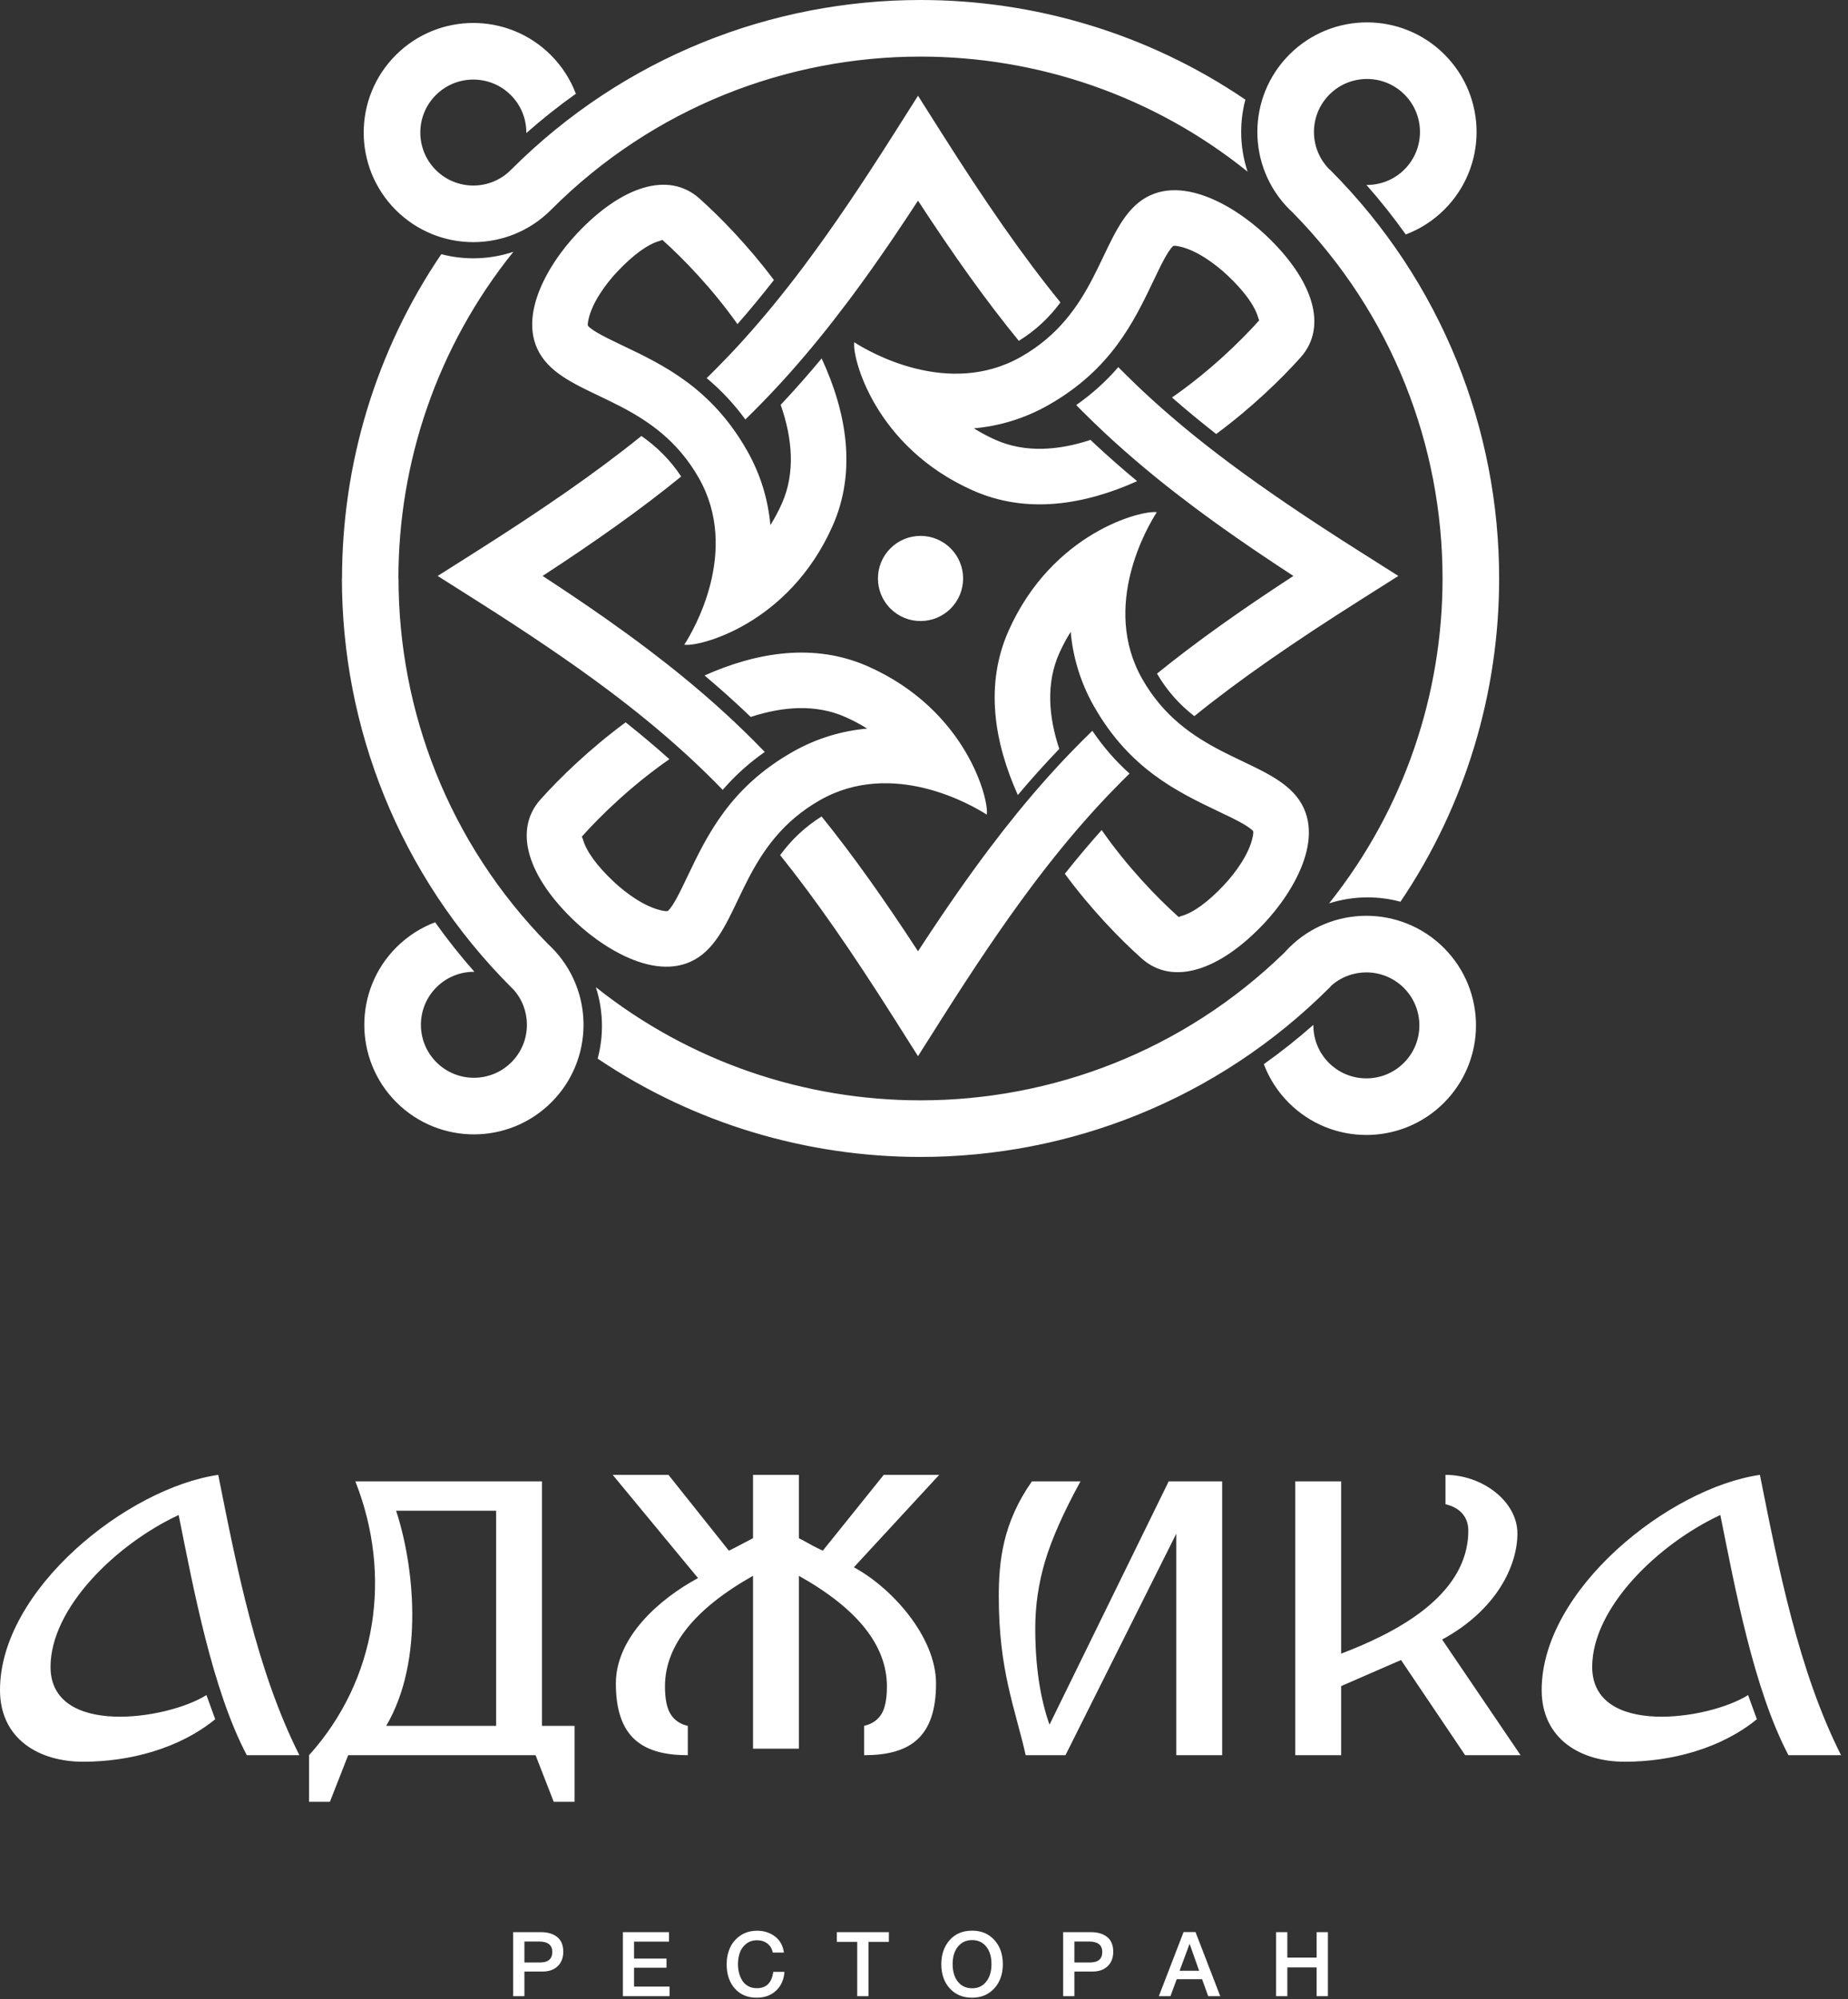 <svg width="245" height="265" viewBox="0 0 245 265" fill="none" xmlns="http://www.w3.org/2000/svg">
<rect x="0" y="0" width="245" height="265" fill="#333333" stroke="none"/>
<path d="M68.034 256.133H71.719C72.632 256.133 73.353 256.35 73.882 256.784C74.411 257.216 74.676 257.862 74.676 258.72C74.676 259.531 74.428 260.172 73.936 260.644C73.443 261.117 72.771 261.353 71.92 261.353H69.524V264.62H68.034V256.133ZM69.524 257.374V260.149H71.599C72.68 260.149 73.22 259.685 73.22 258.757C73.22 257.834 72.636 257.374 71.467 257.374H69.524ZM88.695 256.133V257.385H84.058V259.637H88.362V260.842H84.058V263.343H88.766V264.62H82.579V256.133H88.695ZM104.003 261.389C103.923 262.43 103.552 263.263 102.888 263.885C102.224 264.509 101.364 264.821 100.307 264.821C99.107 264.821 98.146 264.416 97.422 263.606C96.697 262.795 96.338 261.719 96.338 260.375C96.338 259.565 96.492 258.829 96.802 258.165C97.112 257.503 97.577 256.966 98.197 256.557C98.815 256.148 99.544 255.943 100.378 255.943C101.276 255.943 102.058 256.192 102.726 256.687C103.394 257.185 103.796 257.902 103.931 258.838H102.452C102.349 258.33 102.111 257.931 101.737 257.642C101.364 257.351 100.903 257.206 100.355 257.206C99.79 257.206 99.312 257.366 98.918 257.684C98.524 258.001 98.246 258.393 98.083 258.857C97.921 259.322 97.839 259.828 97.839 260.375C97.839 260.79 97.887 261.178 97.982 261.543C98.077 261.911 98.22 262.245 98.41 262.552C98.602 262.858 98.861 263.102 99.192 263.284C99.522 263.467 99.906 263.558 100.342 263.558C101.607 263.558 102.33 262.835 102.513 261.389H104.003ZM117.844 256.133V257.421H115.138V264.62H113.647V257.421H110.941V256.133H117.844ZM128.894 255.932C130.095 255.932 131.071 256.342 131.823 257.164C132.573 257.986 132.95 259.057 132.95 260.375C132.95 261.696 132.571 262.767 131.815 263.589C131.062 264.41 130.08 264.821 128.872 264.821C127.655 264.821 126.672 264.412 125.922 263.594C125.17 262.776 124.795 261.703 124.795 260.375C124.795 259.089 125.163 258.026 125.897 257.189C126.632 256.35 127.631 255.932 128.894 255.932ZM128.872 257.183C128.093 257.183 127.469 257.471 127.001 258.047C126.531 258.623 126.297 259.392 126.297 260.353C126.297 261.338 126.529 262.12 126.993 262.7C127.458 263.28 128.093 263.569 128.894 263.569C129.667 263.569 130.284 263.278 130.748 262.694C131.214 262.11 131.446 261.334 131.446 260.364C131.446 259.396 131.214 258.623 130.748 258.047C130.284 257.471 129.659 257.183 128.872 257.183ZM140.948 256.133H144.632C145.546 256.133 146.267 256.35 146.796 256.784C147.325 257.216 147.588 257.862 147.588 258.72C147.588 259.531 147.342 260.172 146.849 260.644C146.356 261.117 145.685 261.353 144.836 261.353H142.438V264.62H140.948V256.133ZM142.438 257.374V260.149H144.512C145.595 260.149 146.134 259.685 146.134 258.757C146.134 257.834 145.549 257.374 144.381 257.374H142.438ZM158.497 256.122L161.776 264.62H160.178L159.367 262.367H156.006L155.171 264.62H153.633L156.912 256.122H158.497ZM158.975 261.247L157.712 257.67L156.387 261.247H158.975ZM176.047 256.133V264.62H174.555V260.805H170.669V264.62H169.179V256.133H170.669V259.506H174.555V256.133H176.047Z" fill="white"/>
<path d="M0 224.031C0 210.732 16.872 197.263 28.933 195.511C31.386 207.797 34.047 221.482 39.693 232.674H32.72C28.115 223.938 25.639 210.536 23.685 200.832C15.388 204.703 6.7 213.156 6.7 220.967C6.7 230.25 22.142 228.003 27.369 224.701L28.532 227.906C23.732 231.823 17.142 233.539 11.024 233.539C5.089 233.539 0 230.463 0 224.031ZM171.723 232.674V196.375H177.803V219.213C184.316 216.721 194.662 211.835 194.662 202.9C194.662 202.008 194.402 201.258 193.869 200.638C193.336 200.033 192.586 199.63 191.636 199.4V195.511C196.48 195.511 201.172 198.985 201.172 203.288C201.172 207.509 198.453 213.397 191.191 217.343L201.591 232.674H194.244L185.743 220.055L177.803 223.514V232.674H171.723ZM132.415 211.658C132.415 206.977 132.929 201.892 136.805 196.375H143.245C140.982 200.509 139.422 204.038 138.548 206.977C137.679 209.899 137.25 212.853 137.25 215.836C137.25 220.82 137.884 225.083 139.138 228.627L154.941 196.375H162.029V232.674H155.949V203.303L141.256 232.674H135.983C134.552 226.367 132.415 221.438 132.415 211.658ZM81.23 195.511L92.541 209.195C87.538 211.887 81.648 216.966 81.648 223.168C81.648 230.377 85.241 232.674 91.186 232.674V228.785C90.178 228.555 89.428 228.051 88.924 227.258C88.419 226.48 88.16 225.241 88.16 223.556C88.16 218.168 92.052 213.287 99.832 208.892V231.81H105.912V208.892C113.693 213.256 117.583 218.14 117.583 223.556C117.583 225.241 117.334 226.48 116.835 227.258C116.327 228.049 115.566 228.555 114.557 228.785V232.674C120.578 232.674 124.095 230.364 124.095 223.168C124.095 216.966 118.205 210.456 113.202 207.764L124.514 195.511H117.164L109.082 205.565C108.852 205.449 108.578 205.318 108.26 205.162C107.931 205 107.543 204.797 107.094 204.542C106.65 204.293 106.258 204.081 105.912 203.908V195.511H99.832V203.908C97.786 204.989 96.72 205.537 96.633 205.565L88.623 195.511H81.23ZM40.972 232.674C50.003 222.648 52.034 208.818 47.109 196.375H71.854V228.785H76.175V238.849H73.41L71.003 232.674H46.159L43.739 238.849H40.972V232.674ZM52.513 200.265C54.828 207.251 56.35 220.052 51.2 228.785H65.774V200.265H52.513ZM204.388 224.031C204.388 210.732 221.259 197.263 233.322 195.511C235.773 207.797 238.435 221.482 244.079 232.674H237.107C232.502 223.938 230.026 210.536 228.073 200.832C219.774 204.703 211.087 213.156 211.087 220.967C211.087 230.25 226.528 228.003 231.756 224.701L232.918 227.906C228.119 231.823 221.529 233.539 215.411 233.539C209.475 233.539 204.388 230.463 204.388 224.031Z" fill="white"/>
<path d="M67.798 22.459C82.777 7.488 102.408 0 122.04 0C137.094 0 152.151 4.404 165.107 13.21C164.739 14.593 164.551 16.031 164.551 17.494C164.551 19.305 164.842 21.08 165.402 22.758C152.777 12.588 137.408 7.503 122.04 7.503C104.328 7.503 86.617 14.256 73.104 27.765L73.026 27.845V27.843C70.189 30.679 66.468 32.098 62.75 32.098C59.031 32.098 55.313 30.679 52.475 27.845C49.638 25.008 48.218 21.289 48.218 17.572C48.218 13.855 49.638 10.136 52.475 7.299C55.313 4.463 59.033 3.044 62.75 3.044C66.468 3.044 70.189 4.463 73.026 7.299C74.531 8.806 75.639 10.56 76.345 12.43C74.075 14.041 71.882 15.78 69.778 17.64V17.572C69.778 15.774 69.091 13.976 67.72 12.605C66.348 11.233 64.55 10.547 62.75 10.547C60.951 10.547 59.153 11.233 57.781 12.605C56.409 13.976 55.724 15.774 55.724 17.572C55.724 19.37 56.409 21.167 57.781 22.539C59.153 23.91 60.951 24.595 62.75 24.595C64.55 24.595 66.348 23.91 67.718 22.539H67.72L67.798 22.459ZM126.032 72.692C128.236 74.897 128.236 78.47 126.032 80.674C123.829 82.877 120.253 82.877 118.047 80.674C115.844 78.47 115.844 74.897 118.047 72.692C120.253 70.487 123.829 70.487 126.032 72.692ZM153.363 67.902C152.149 69.768 145.924 80.34 151.443 90.019C157.133 100.002 167.046 100.415 171.455 105.085C176.298 110.214 171.666 118.088 167.562 122.439C161.645 128.709 155.449 130.712 151.35 127.05C148.488 124.497 144.668 120.565 141.171 115.832C142.743 113.853 144.368 111.917 146.054 110.033C149.441 114.898 153.39 118.995 156.267 121.565C156.284 121.581 156.387 121.497 156.648 121.423C158.212 120.978 160.132 119.591 162.218 117.38C163.843 115.657 165.561 113.245 166.054 111.049C166.157 110.591 166.195 110.235 166.11 110.144C165.426 109.419 163.588 108.542 161.552 107.57C156.113 104.973 149.778 101.948 145.057 93.669C143.165 90.352 142.238 86.988 141.947 83.758C141.397 84.629 140.885 85.581 140.423 86.617C138.672 90.559 139.001 94.959 140.432 99.272C139.458 100.29 138.501 101.323 137.559 102.373C136.67 103.366 135.798 104.37 134.94 105.39C131.802 98.4 130.537 90.759 133.711 83.619C139.523 70.552 151.441 67.581 153.363 67.902ZM90.718 85.465C91.932 83.597 98.155 73.025 92.638 63.348C86.946 53.364 77.034 52.952 72.626 48.279C67.783 43.151 72.415 35.279 76.518 30.928C82.434 24.656 88.632 22.655 92.731 26.315C95.508 28.796 99.19 32.574 102.604 37.122C101.042 39.11 99.44 41.07 97.769 42.966C94.442 38.264 90.617 34.307 87.814 31.802C87.795 31.784 87.694 31.868 87.432 31.942C85.867 32.389 83.949 33.776 81.864 35.987C80.238 37.708 78.518 40.122 78.025 42.318C77.922 42.776 77.884 43.13 77.972 43.223C78.655 43.946 80.493 44.825 82.528 45.797C87.966 48.392 94.303 51.418 99.023 59.696C100.914 63.015 101.841 66.378 102.134 69.609C102.684 68.737 103.196 67.784 103.657 66.748C105.468 62.675 105.054 58.111 103.499 53.659L103.809 53.33L104.058 53.062L104.424 52.668C104.597 52.478 104.77 52.292 104.943 52.101L105.217 51.799C105.611 51.371 105.995 50.933 106.38 50.498C107.246 49.516 108.095 48.519 108.93 47.513C112.222 54.626 113.615 62.448 110.369 69.746C104.559 82.813 92.638 85.786 90.718 85.465ZM130.824 107.994C128.955 106.78 118.382 100.56 108.7 106.076C98.715 111.764 98.3 121.674 93.628 126.08C88.496 130.921 80.621 126.291 76.269 122.189C69.996 116.275 67.993 110.079 71.654 105.981C74.223 103.109 78.183 99.266 82.946 95.754C84.925 97.328 86.861 98.952 88.745 100.64C83.85 104.037 79.725 108.007 77.142 110.897C77.125 110.916 77.211 111.017 77.285 111.279C77.73 112.843 79.117 114.761 81.329 116.846C83.051 118.47 85.466 120.19 87.662 120.683C88.121 120.785 88.476 120.823 88.568 120.736C89.293 120.053 90.17 118.215 91.142 116.18C93.74 110.743 96.766 104.412 105.048 99.692C108.367 97.801 111.731 96.875 114.962 96.584C114.091 96.034 113.139 95.52 112.102 95.06C108.186 93.319 103.817 93.635 99.529 95.041C98.488 94.042 97.43 93.063 96.355 92.1C95.384 91.233 94.402 90.38 93.407 89.541C100.376 86.431 107.988 85.189 115.101 88.349C128.173 94.158 131.146 106.075 130.824 107.994ZM124.871 17.688C130.596 26.72 135.555 33.905 140.59 40.09C139.108 42.084 137.351 43.773 135.072 45.184C130.708 39.852 126.42 33.825 121.707 26.599C120.664 28.195 119.644 29.732 118.639 31.215L118.523 31.389L118.375 31.605L118.373 31.607L118.224 31.826L118.112 31.992L118.078 32.043L117.929 32.26L117.849 32.376L117.781 32.477L117.337 33.12L117.324 33.139L117.065 33.517L117.044 33.546L116.896 33.757L116.805 33.892L116.749 33.968L116.605 34.179L116.544 34.265L116.458 34.389L116.285 34.636L116.165 34.805L116.026 35.005L116.021 35.013L116.009 35.026L115.767 35.37L115.729 35.425L115.583 35.631L115.511 35.736L115.438 35.834L115.294 36.038L115.252 36.097L115.149 36.242L115.002 36.445L114.995 36.456L114.86 36.647L114.738 36.814L114.713 36.848L114.57 37.048L114.481 37.17L114.426 37.248L114.281 37.448L114.226 37.522L114.137 37.645L113.994 37.843L113.971 37.874L113.849 38.039L113.716 38.224L113.706 38.237L113.562 38.433L113.461 38.57L113.417 38.627L113.274 38.823L113.132 39.015L112.989 39.209L112.951 39.259L112.844 39.403L112.702 39.593L112.698 39.601L112.559 39.786L112.443 39.94L112.416 39.976L112.272 40.166C109.794 43.459 107.341 46.476 104.819 49.314L104.555 49.611L104.519 49.653C104.271 49.929 104.024 50.203 103.777 50.473L103.761 50.492C103.508 50.77 103.253 51.045 103 51.319L102.994 51.325L102.924 51.401L102.732 51.607L102.694 51.649L102.231 52.138L102.205 52.166C101.444 52.973 100.673 53.762 99.893 54.544C99.535 54.9 99.177 55.255 98.816 55.607C97.337 53.576 95.639 51.751 93.689 50.127C93.989 49.834 94.29 49.537 94.587 49.238C95.167 48.658 95.742 48.072 96.311 47.477L96.423 47.359L96.477 47.304L96.488 47.292C96.652 47.121 96.815 46.95 96.975 46.777L97.006 46.744L97.072 46.676L97.135 46.607L97.143 46.6L97.457 46.263L97.472 46.248C97.681 46.022 97.891 45.795 98.098 45.569L98.13 45.535L98.545 45.076L98.608 45.006L98.619 44.992L98.673 44.935L98.737 44.865C101.291 42.026 103.773 38.996 106.283 35.669L106.327 35.61L106.646 35.184C110.418 30.146 114.266 24.432 118.54 17.688L121.707 12.691L124.871 17.688ZM148.259 48.668C148.446 48.86 148.634 49.05 148.825 49.238C149.405 49.819 149.993 50.393 150.589 50.964L150.61 50.985L150.762 51.129L150.836 51.2L150.912 51.272L150.937 51.297L150.988 51.344L151.287 51.628L151.291 51.632L151.443 51.774L151.464 51.793L151.595 51.917L151.641 51.959L151.818 52.124L151.826 52.132L151.98 52.273L151.995 52.288L152.174 52.453L152.21 52.486L152.442 52.699L152.52 52.771L152.532 52.781L152.596 52.841L152.674 52.912L152.71 52.944L152.752 52.982L152.891 53.108L152.908 53.123L153.064 53.264L153.072 53.271L153.142 53.336L153.22 53.406L153.253 53.435L153.298 53.477L153.436 53.597L153.456 53.617L153.534 53.688C156.418 56.26 159.498 58.761 162.886 61.295L162.907 61.311C167.94 65.077 173.651 68.918 180.388 73.183L185.387 76.349L180.388 79.514C171.527 85.124 164.442 90 158.338 94.934C156.397 93.424 154.758 91.626 153.39 89.296C158.598 85.076 164.473 80.914 171.472 76.349C169.877 75.308 168.34 74.288 166.856 73.284H166.854L166.642 73.139L166.465 73.019L166.431 72.995L166.22 72.854L166.077 72.757L166.011 72.709L165.801 72.567L165.695 72.495L165.386 72.283L165.31 72.23L164.973 71.998L164.93 71.969L164.768 71.857L164.553 71.709L164.359 71.574L164.178 71.448L164.155 71.433L163.952 71.292L163.803 71.188L163.752 71.151L163.55 71.011L163.434 70.929L163.348 70.87L163.148 70.729L163.065 70.67L162.949 70.59L162.751 70.449L162.697 70.411L162.553 70.309L162.355 70.17L162.334 70.155L162.159 70.029L161.972 69.898L161.963 69.89L161.767 69.751L161.611 69.639L161.573 69.611L161.379 69.472L161.255 69.384L161.185 69.333L160.992 69.194L160.899 69.127L160.798 69.055L160.608 68.916L160.545 68.871L160.416 68.777L160.225 68.638L160.195 68.616L160.035 68.501L159.847 68.363L159.845 68.361L159.656 68.224L159.498 68.106L159.47 68.087L159.282 67.948L159.152 67.853L159.095 67.809L158.909 67.672L158.81 67.598L158.722 67.535L158.537 67.396L158.467 67.345L158.353 67.257C155.045 64.788 152.014 62.344 149.167 59.836H149.165C148.737 59.46 148.313 59.081 147.892 58.701L147.877 58.685L147.622 58.455L147.589 58.427C147.399 58.254 147.209 58.078 147.02 57.904L146.998 57.883L146.737 57.643L146.731 57.635L146.642 57.553L146.465 57.39L146.455 57.38L146.375 57.306C145.407 56.399 144.455 55.48 143.519 54.544C143.237 54.262 142.958 53.979 142.68 53.696C144.746 52.248 146.602 50.585 148.259 48.668ZM149.749 102.544C149.439 102.848 149.131 103.153 148.825 103.459C148.244 104.039 147.669 104.627 147.1 105.22L147.045 105.278L146.977 105.35L146.933 105.395L146.91 105.42L146.842 105.491L146.775 105.563L146.767 105.57L146.708 105.633L146.64 105.704L146.602 105.745L146.571 105.776L146.505 105.848L146.438 105.919L146.434 105.921L146.37 105.989L146.303 106.061L146.271 106.097L146.168 106.206L146.103 106.274L146.101 106.278L146.035 106.349L145.966 106.421L145.94 106.451L145.9 106.493L145.833 106.565L145.774 106.628L145.766 106.638L145.633 106.782L145.61 106.807L145.565 106.855L145.498 106.927L145.445 106.986L145.431 107.001L145.298 107.146L145.283 107.163L145.232 107.218L145.165 107.292L145.117 107.343L145.098 107.364L145.032 107.439L144.965 107.511L144.954 107.524L144.899 107.585L144.834 107.657L144.701 107.804L144.634 107.878L144.628 107.886L144.568 107.952L144.501 108.026C141.962 110.861 139.494 113.886 136.997 117.205L136.817 117.445L136.765 117.513C132.993 122.551 129.146 128.267 124.871 135.011L121.705 140.009L118.54 135.011C113.046 126.34 108.258 119.372 103.428 113.359C104.907 111.352 106.654 109.655 108.924 108.234C113.088 113.387 117.2 119.195 121.707 126.099C122.748 124.503 123.768 122.965 124.771 121.484L124.877 121.328L125.026 121.109L125.035 121.094L125.174 120.892L125.3 120.706L125.321 120.673L125.469 120.458L125.562 120.321L125.615 120.243L125.764 120.028L125.825 119.939L125.91 119.815L126.057 119.6L126.086 119.558L126.204 119.389L126.348 119.182L126.35 119.178L126.643 118.756L126.79 118.546L126.868 118.432L126.934 118.337L127.079 118.13L127.126 118.063L127.225 117.922L127.37 117.715L127.385 117.694L127.517 117.51L127.644 117.327L127.661 117.304L127.806 117.099L127.903 116.964L127.95 116.895L128.095 116.692L128.16 116.602L128.24 116.49L128.384 116.288L128.814 115.687L128.929 115.529L128.959 115.487L129.104 115.29L129.389 114.894L129.441 114.823L129.532 114.698L129.819 114.306L129.951 114.127L129.962 114.112L130.105 113.918L130.249 113.724L130.39 113.532L130.459 113.439L130.533 113.34L130.677 113.149L130.818 112.957L131.104 112.577C133.585 109.28 136.04 106.255 138.565 103.413L138.598 103.375L138.64 103.33L138.792 103.158L138.857 103.086L138.868 103.073L138.944 102.989L139.096 102.82L139.115 102.797L139.325 102.567L139.374 102.512L139.399 102.483L139.553 102.314L139.629 102.23L139.635 102.224L139.705 102.146L139.858 101.979L139.896 101.939L139.934 101.895C140.088 101.73 140.242 101.562 140.394 101.397L140.417 101.372L140.472 101.315L140.626 101.149L140.68 101.09L140.703 101.066L140.935 100.818L140.942 100.809C141.791 99.909 142.647 99.026 143.519 98.153C143.949 97.723 144.383 97.297 144.819 96.875C146.238 98.971 147.867 100.858 149.749 102.544ZM95.814 104.705C95.409 104.286 95 103.87 94.587 103.459C94.007 102.879 93.418 102.302 92.823 101.735L92.65 101.568L92.638 101.557L92.574 101.498L92.511 101.437L92.475 101.402L92.319 101.254L92.3 101.237L92.126 101.073L92.123 101.07L92.062 101.012L91.948 100.904L91.932 100.893L91.805 100.771L91.77 100.739L91.74 100.71L91.675 100.651L91.417 100.409H91.415L91.352 100.35L91.238 100.246L91.222 100.231L91.156 100.172L91.059 100.08L91.026 100.052L90.962 99.991L90.895 99.932L90.88 99.917L90.83 99.873L90.52 99.59L90.501 99.574C87.5 96.856 84.288 94.227 80.741 91.564L80.598 91.455L80.526 91.402L80.507 91.388C75.473 87.622 69.762 83.781 63.024 79.514L58.026 76.35L58.025 76.349L63.024 73.185C71.865 67.585 78.939 62.718 85.036 57.793C87.097 59.245 88.844 60.949 90.307 63.169C85.028 67.469 79.066 71.699 71.937 76.349C74.935 78.304 77.726 80.184 80.347 82.027L80.402 82.065C82.324 83.42 84.157 84.753 85.911 86.081C89.194 88.565 92.206 91.031 95.042 93.567C96.715 95.064 98.325 96.586 99.893 98.153C100.397 98.657 100.895 99.165 101.39 99.679C99.326 101.127 97.47 102.789 95.814 104.705ZM113.257 45.371C115.124 46.585 125.699 52.807 135.38 47.29C145.367 41.6 145.782 31.693 150.452 27.285C155.584 22.446 163.459 27.074 167.811 31.176C174.085 37.092 176.089 43.286 172.426 47.383C169.876 50.237 165.953 54.044 161.238 57.534C159.245 55.969 157.281 54.365 155.38 52.693C160.256 49.303 164.363 45.348 166.937 42.47C166.954 42.451 166.871 42.348 166.797 42.087C166.351 40.524 164.962 38.604 162.751 36.519C161.028 34.897 158.614 33.177 156.419 32.684C155.959 32.581 155.605 32.541 155.512 32.629C154.787 33.314 153.909 35.15 152.939 37.185C150.339 42.622 147.315 48.955 139.032 53.675C135.713 55.566 132.348 56.49 129.117 56.783C129.989 57.333 130.942 57.844 131.979 58.307C135.901 60.049 140.28 59.73 144.575 58.316L145.032 58.746L145.298 58.995L145.694 59.359C145.882 59.532 146.071 59.705 146.259 59.878L146.562 60.154C146.99 60.546 147.428 60.93 147.865 61.314C148.817 62.153 149.782 62.977 150.758 63.785C143.766 66.924 136.122 68.191 128.98 65.016C115.908 59.207 112.934 47.292 113.257 45.371ZM170.873 125.655C173.71 122.819 177.429 121.4 181.147 121.4C184.866 121.4 188.586 122.819 191.423 125.655C194.261 128.494 195.68 132.211 195.68 135.928C195.68 139.645 194.261 143.362 191.423 146.199C188.586 149.035 184.866 150.454 181.147 150.454C177.429 150.454 173.71 149.035 170.873 146.199C169.366 144.694 168.26 142.94 167.554 141.07C169.822 139.457 172.015 137.718 174.121 135.86V135.928C174.121 137.726 174.806 139.523 176.178 140.895C177.55 142.267 179.349 142.951 181.147 142.951C182.945 142.951 184.746 142.267 186.116 140.895C187.488 139.523 188.175 137.726 188.175 135.928C188.175 134.13 187.488 132.331 186.116 130.961C184.746 129.589 182.945 128.903 181.147 128.903C179.45 128.903 177.752 129.515 176.412 130.737L176.431 130.756C176.38 130.805 176.332 130.856 176.281 130.906C161.303 145.879 141.671 153.367 122.04 153.367C107.088 153.367 92.134 149.022 79.235 140.334C79.61 138.936 79.804 137.484 79.804 136.006C79.804 134.239 79.527 132.506 78.994 130.86C91.559 140.863 106.799 145.864 122.04 145.864C139.443 145.864 156.846 139.343 170.264 126.302C170.458 126.082 170.662 125.867 170.873 125.655ZM73.104 125.577C75.943 128.414 77.361 132.131 77.361 135.848C77.361 139.565 75.943 143.284 73.104 146.121C70.267 148.957 66.548 150.376 62.83 150.376C59.111 150.376 55.393 148.957 52.553 146.121C49.716 143.284 48.298 139.565 48.298 135.848C48.298 132.131 49.716 128.414 52.553 125.577C54.061 124.071 55.815 122.965 57.686 122.26C59.298 124.527 61.037 126.721 62.898 128.825H62.83C61.031 128.825 59.233 129.51 57.861 130.881C56.489 132.253 55.802 134.05 55.802 135.848C55.802 137.648 56.489 139.445 57.861 140.817C59.233 142.187 61.031 142.873 62.83 142.873C64.628 142.873 66.426 142.187 67.798 140.817C69.17 139.445 69.856 137.648 69.856 135.848C69.856 134.151 69.245 132.454 68.021 131.115L68.015 131.121C67.943 131.049 67.871 130.978 67.798 130.906C52.82 115.933 45.33 96.308 45.33 76.683H45.345C45.345 61.653 49.731 46.628 58.504 33.694C59.876 34.056 61.301 34.242 62.75 34.242C64.579 34.242 66.371 33.945 68.065 33.377C57.903 45.997 52.82 61.343 52.82 76.683H52.835C52.835 94.191 59.442 111.696 72.653 125.146C72.805 125.286 72.956 125.429 73.104 125.577ZM170.951 27.765C168.113 24.928 166.694 21.211 166.694 17.494C166.694 13.775 168.113 10.058 170.951 7.221C173.788 4.385 177.509 2.966 181.227 2.966C184.945 2.966 188.664 4.385 191.501 7.221C194.339 10.058 195.758 13.775 195.758 17.494C195.758 21.209 194.339 24.928 191.501 27.765C189.996 29.271 188.241 30.377 186.371 31.082C184.757 28.813 183.018 26.621 181.158 24.517H181.227C183.025 24.517 184.824 23.832 186.196 22.461C187.568 21.089 188.253 19.292 188.253 17.494C188.253 15.694 187.568 13.897 186.196 12.527C184.824 11.153 183.025 10.469 181.227 10.469C179.427 10.469 177.63 11.153 176.258 12.525C174.886 13.897 174.199 15.694 174.199 17.494C174.199 19.292 174.886 21.089 176.258 22.459L176.27 22.448L176.281 22.459C191.26 37.434 198.75 57.059 198.75 76.683C198.75 91.655 194.388 106.628 185.669 119.537C184.26 119.155 182.795 118.959 181.305 118.959C179.554 118.959 177.836 119.231 176.205 119.754C186.232 107.186 191.246 91.934 191.246 76.683C191.246 59.167 184.63 41.65 171.404 28.197C171.25 28.058 171.099 27.913 170.951 27.765Z" fill="white"/>
</svg>
